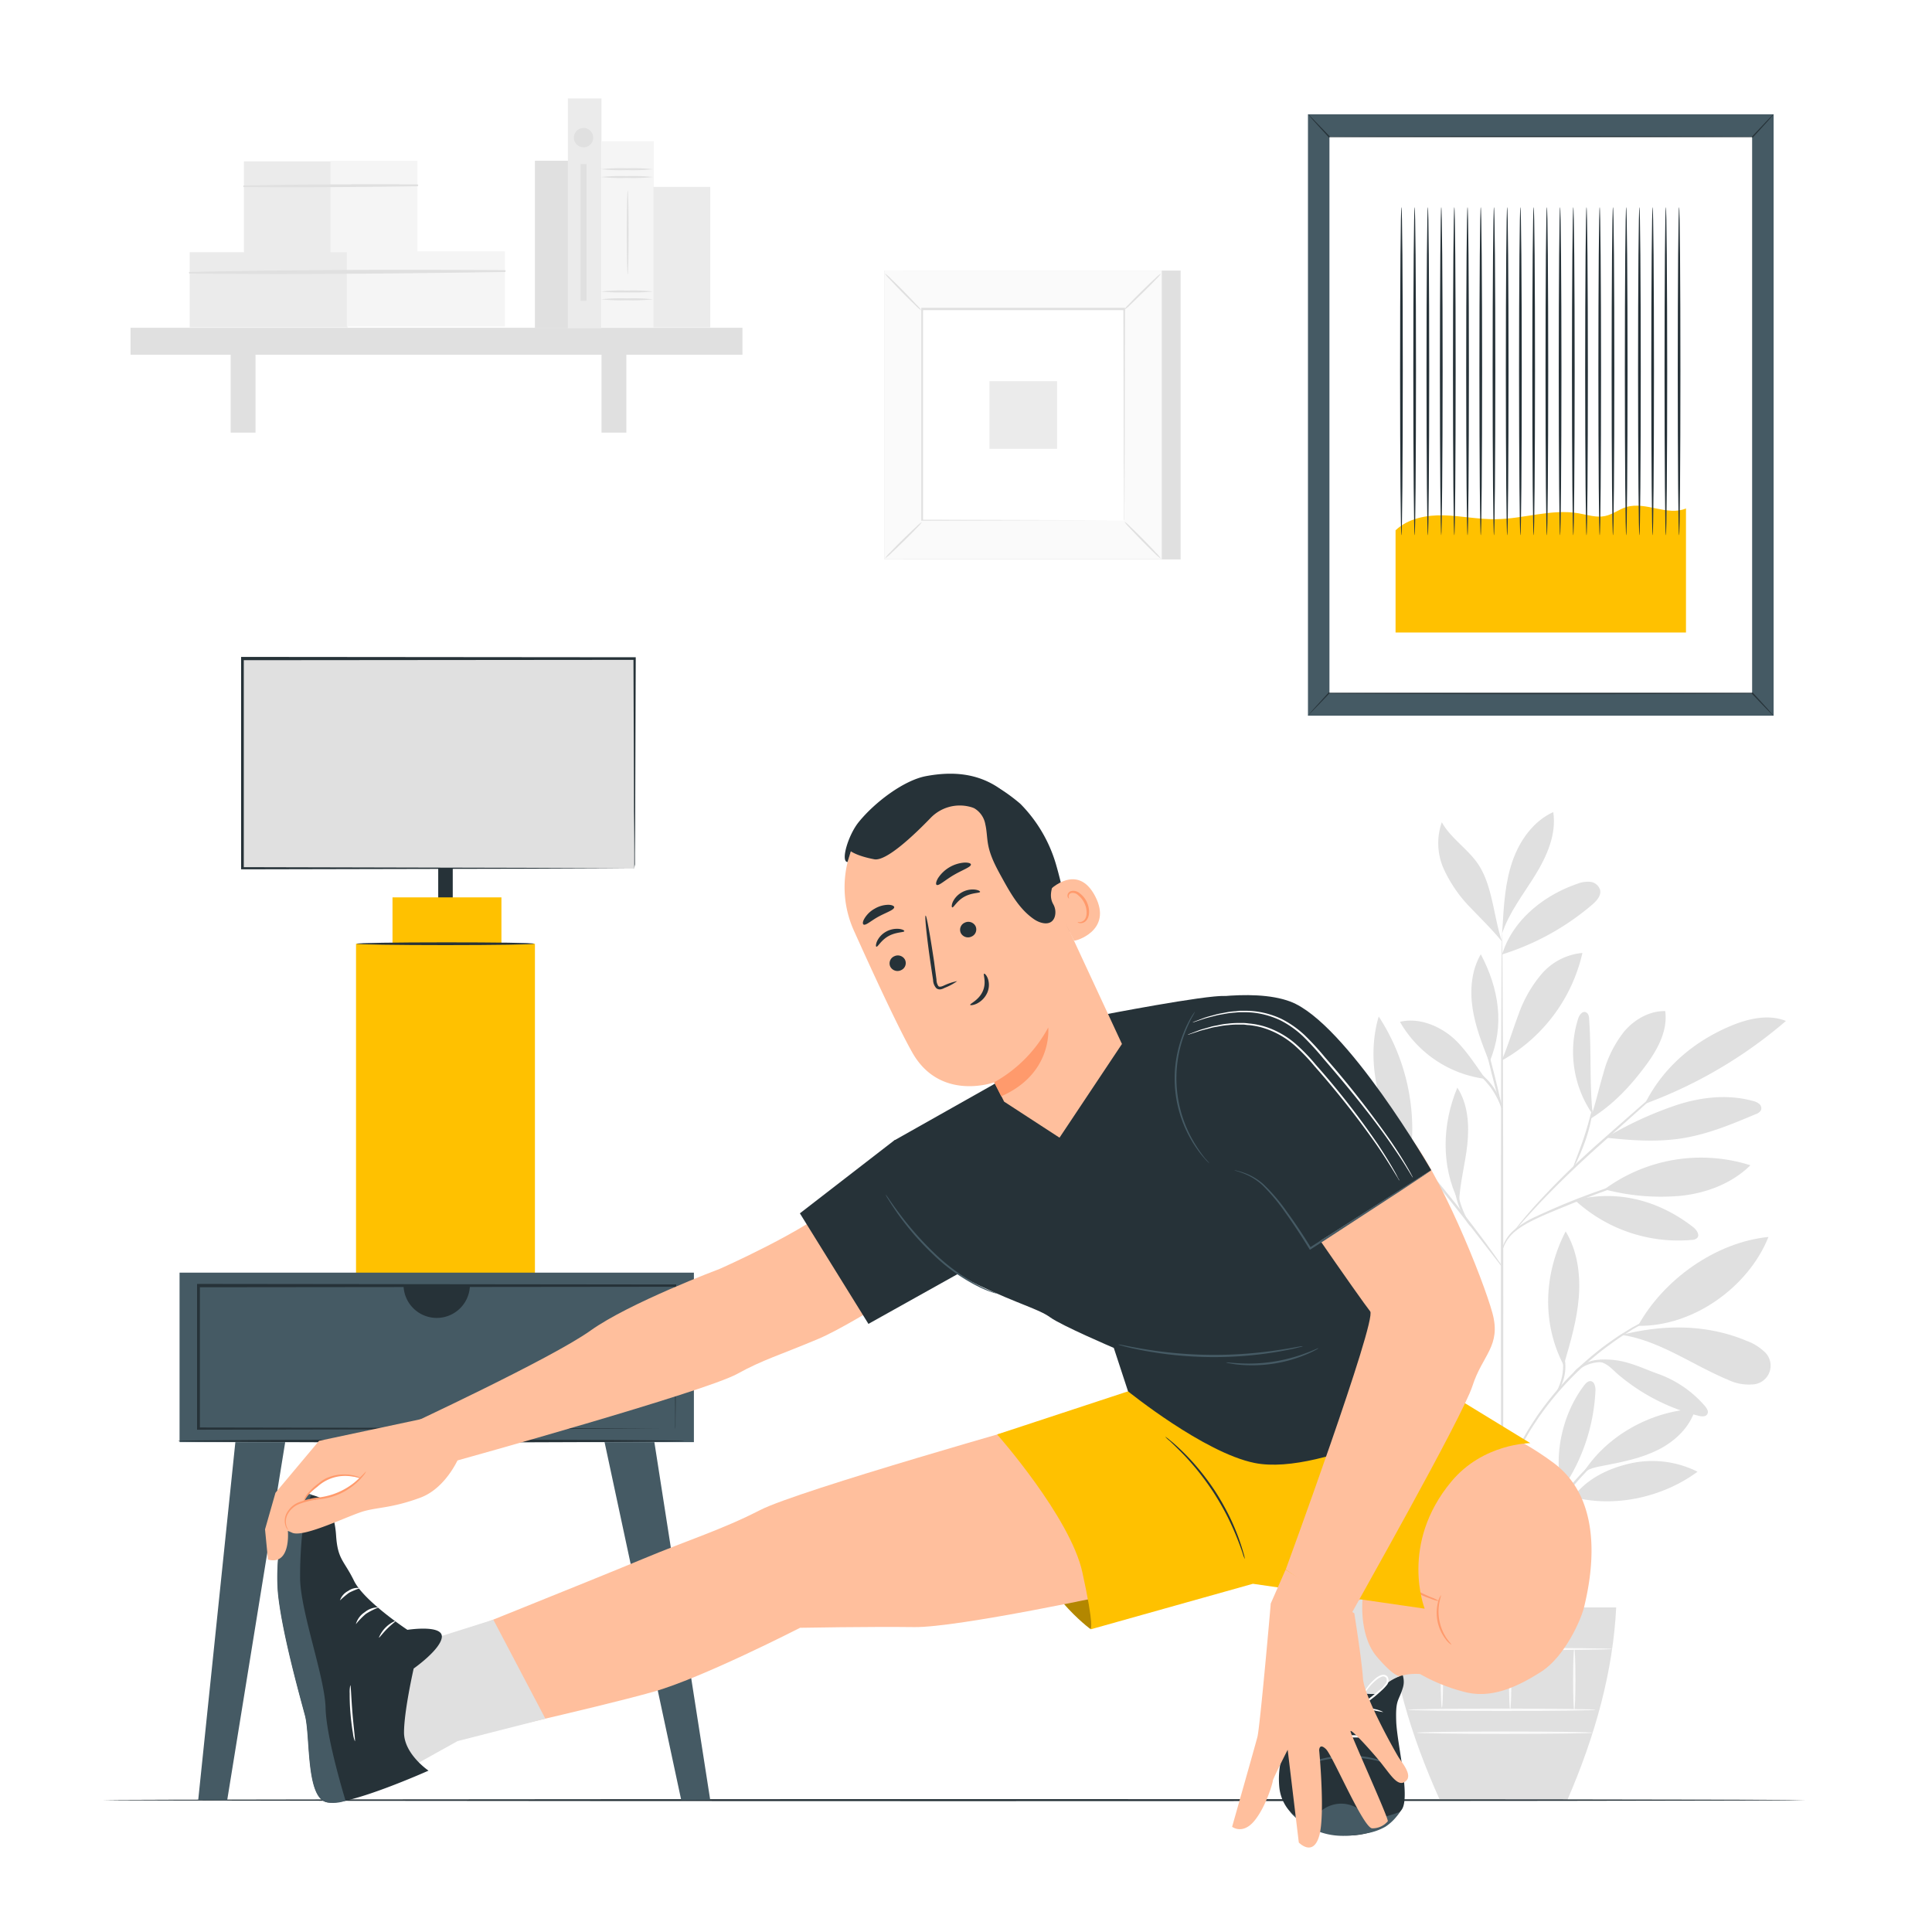 <svg class="animated" id="freepik_stories-stretch" xmlns="http://www.w3.org/2000/svg" viewBox="0 0 500 500" version="1.1" xmlns:xlink="http://www.w3.org/1999/xlink" xmlns:svgjs="http://svgjs.com/svgjs"><style>svg#freepik_stories-stretch:not(.animated) .animable {opacity: 0;}svg#freepik_stories-stretch.animated #freepik--Character--inject-176 {animation: 1s 1 forwards cubic-bezier(.36,-0.01,.5,1.38) slideUp,1.5s Infinite  linear floating;animation-delay: 0s,1s;}            @keyframes slideUp {                0% {                    opacity: 0;                    transform: translateY(30px);                }                100% {                    opacity: 1;                    transform: inherit;                }            }                    @keyframes floating {                0% {                    opacity: 1;                    transform: translateY(0px);                }                50% {                    transform: translateY(-10px);                }                100% {                    opacity: 1;                    transform: translateY(0px);                }            }        </style><g id="freepik--background-complete--inject-176" class="animable" style="transform-origin: 247.99px 245.639px;"><g id="elefturopaku6"><rect x="138.44" y="41.6" width="8.69" height="43.23" style="fill: rgb(224, 224, 224); transform-origin: 142.785px 63.215px; transform: rotate(-0.31deg);" class="animable"></rect></g><g id="elzeefewj3us"><rect x="63.13" y="41.75" width="22.5" height="23.87" style="fill: rgb(235, 235, 235); transform-origin: 74.38px 53.685px; transform: rotate(-0.31deg);" class="animable"></rect></g><g id="elpwov63pwnd"><rect x="85.52" y="41.63" width="22.5" height="23.87" style="fill: rgb(245, 245, 245); transform-origin: 96.77px 53.565px; transform: rotate(-0.31deg);" class="animable"></rect></g><path d="M63.1,48.41c14.95.12,29.94,0,44.89-.21a.24.24,0,0,0,0-.48c-15-.08-29.94,0-44.89.28a.21.21,0,0,0,0,.41Z" style="fill: rgb(224, 224, 224); transform-origin: 85.583px 48.074px;" id="el5yqq6ehp23" class="animable"></path><g id="el657sax5993r"><rect x="49.09" y="65.27" width="40.88" height="19.45" style="fill: rgb(235, 235, 235); transform-origin: 69.53px 74.995px; transform: rotate(-0.31deg);" class="animable"></rect></g><g id="elay6o91qytgi"><rect x="89.77" y="65.05" width="40.88" height="19.45" style="fill: rgb(245, 245, 245); transform-origin: 110.21px 74.775px; transform: rotate(-0.31deg);" class="animable"></rect></g><path d="M49.06,70.79c27.16.31,54.41,0,81.56-.4a.24.24,0,0,0,0-.48c-27.16-.14-54.41-.13-81.56.47a.21.21,0,0,0,0,.41Z" style="fill: rgb(224, 224, 224); transform-origin: 89.878px 70.376px;" id="eldu89a1t7h2a" class="animable"></path><rect x="33.78" y="84.83" width="158.37" height="6.97" style="fill: rgb(224, 224, 224); transform-origin: 112.965px 88.315px;" id="elst3ucghgzs" class="animable"></rect><rect x="59.7" y="88.18" width="6.43" height="23.78" style="fill: rgb(224, 224, 224); transform-origin: 62.915px 100.07px;" id="ely3vu3soua7n" class="animable"></rect><rect x="155.67" y="88.18" width="6.43" height="23.78" style="fill: rgb(224, 224, 224); transform-origin: 158.885px 100.07px;" id="elz01glbnlup" class="animable"></rect><g id="elttqhvtyolp"><rect x="146.97" y="25.48" width="8.69" height="59.46" style="fill: rgb(235, 235, 235); transform-origin: 151.315px 55.21px; transform: rotate(-0.573deg);" class="animable"></rect></g><g id="elcdk0kmxzig6"><rect x="155.7" y="36.56" width="13.5" height="48.18" style="fill: rgb(245, 245, 245); transform-origin: 162.45px 60.65px; transform: rotate(-0.31deg);" class="animable"></rect></g><path d="M169,45.81a48.11,48.11,0,0,1-6.75.24,48.11,48.11,0,0,1-6.75-.24,49.13,49.13,0,0,1,6.75-.23A49.13,49.13,0,0,1,169,45.81Z" style="fill: rgb(224, 224, 224); transform-origin: 162.25px 45.815px;" id="el6i6v1sp0pvq" class="animable"></path><path d="M169,43.79a49.13,49.13,0,0,1-6.75.23,49.13,49.13,0,0,1-6.75-.23,48.11,48.11,0,0,1,6.75-.24A48.11,48.11,0,0,1,169,43.79Z" style="fill: rgb(224, 224, 224); transform-origin: 162.25px 43.785px;" id="eltc5fjas12an" class="animable"></path><path d="M169,77.46a48.11,48.11,0,0,1-6.75.24,48.11,48.11,0,0,1-6.75-.24,49.13,49.13,0,0,1,6.75-.23A49.13,49.13,0,0,1,169,77.46Z" style="fill: rgb(224, 224, 224); transform-origin: 162.25px 77.465px;" id="elm1mgxtsm1uk" class="animable"></path><path d="M169,75.44a49.13,49.13,0,0,1-6.75.23,49.13,49.13,0,0,1-6.75-.23,48.11,48.11,0,0,1,6.75-.24A48.11,48.11,0,0,1,169,75.44Z" style="fill: rgb(224, 224, 224); transform-origin: 162.25px 75.435px;" id="el708a6u73vuw" class="animable"></path><path d="M162.45,71c-.13,0-.24-4.86-.24-10.85s.11-10.86.24-10.86.23,4.86.23,10.86S162.57,71,162.45,71Z" style="fill: rgb(224, 224, 224); transform-origin: 162.445px 60.145px;" id="el2sjfwt2e3kf" class="animable"></path><rect x="169.12" y="48.36" width="14.69" height="36.37" style="fill: rgb(235, 235, 235); transform-origin: 176.465px 66.545px;" id="el1sxi5bb9b1n" class="animable"></rect><path d="M153.52,35.61a2.5,2.5,0,1,1-2.5-2.49A2.5,2.5,0,0,1,153.52,35.61Z" style="fill: rgb(224, 224, 224); transform-origin: 151.02px 35.62px;" id="eltml2thdzjfs" class="animable"></path><rect x="150.25" y="42.48" width="1.54" height="35.37" style="fill: rgb(224, 224, 224); transform-origin: 151.02px 60.165px;" id="el145r2m6fjkz" class="animable"></rect><rect x="233.82" y="70.02" width="71.72" height="74.76" style="fill: rgb(224, 224, 224); transform-origin: 269.68px 107.4px;" id="el8ig8j3xjr9j" class="animable"></rect><rect x="228.96" y="70.02" width="71.72" height="74.76" style="fill: rgb(250, 250, 250); transform-origin: 264.82px 107.4px;" id="el1qgny38nd96" class="animable"></rect><path d="M300.7,144.8H228.94V70H300.7ZM229,144.75h71.67V70H229Z" style="fill: rgb(224, 224, 224); transform-origin: 264.82px 107.4px;" id="elgrk2ajsnvo" class="animable"></path><rect x="238.6" y="80.07" width="52.44" height="54.66" style="fill: rgb(255, 255, 255); transform-origin: 264.82px 107.4px;" id="elsprff7edg7d" class="animable"></rect><path d="M238.6,135.09a8.78,8.78,0,0,1-1.29,1.5c-.84.89-2,2.08-3.34,3.38s-2.53,2.46-3.42,3.28a9,9,0,0,1-1.52,1.27,8.24,8.24,0,0,1,1.29-1.5c.84-.89,2-2.09,3.34-3.39s2.54-2.46,3.43-3.28A8.12,8.12,0,0,1,238.6,135.09Z" style="fill: rgb(224, 224, 224); transform-origin: 233.815px 139.805px;" id="elevnly4lixo" class="animable"></path><path d="M291,135a7.75,7.75,0,0,1,1.5,1.29c.88.84,2.08,2,3.38,3.33s2.46,2.53,3.28,3.43a8.26,8.26,0,0,1,1.26,1.51,8.69,8.69,0,0,1-1.5-1.28c-.88-.84-2.08-2-3.38-3.34s-2.47-2.54-3.29-3.44A8.06,8.06,0,0,1,291,135Z" style="fill: rgb(224, 224, 224); transform-origin: 295.71px 139.78px;" id="elg9pcia0jy8o" class="animable"></path><path d="M290.89,80.21a8.61,8.61,0,0,1,1.3-1.5c.83-.89,2-2.08,3.33-3.38s2.53-2.46,3.43-3.28a8.26,8.26,0,0,1,1.51-1.26,8.52,8.52,0,0,1-1.29,1.5c-.83.88-2,2.08-3.34,3.38S293.3,78.13,292.4,79A7.89,7.89,0,0,1,290.89,80.21Z" style="fill: rgb(224, 224, 224); transform-origin: 295.675px 75.5px;" id="elr4i9rcesnrb" class="animable"></path><path d="M238.46,80.35a8.86,8.86,0,0,1-1.51-1.3c-.88-.83-2.08-2-3.38-3.33s-2.45-2.53-3.28-3.43A8.83,8.83,0,0,1,229,70.78a7.88,7.88,0,0,1,1.5,1.28c.88.84,2.08,2,3.39,3.35s2.46,2.53,3.28,3.43A7.88,7.88,0,0,1,238.46,80.35Z" style="fill: rgb(224, 224, 224); transform-origin: 233.73px 75.565px;" id="el2ojnukxrjeb" class="animable"></path><path d="M290.89,134.73s0-.1,0-.27,0-.44,0-.76c0-.69,0-1.67,0-2.95,0-2.59,0-6.36-.06-11.14,0-9.58-.06-23.21-.1-39.54l.2.2-52.28,0h0l.23-.23c0,20.06,0,38.83,0,54.66l-.2-.2,37.86.1,10.64.05,2.81,0,.73,0H290l-2.78,0-10.59,0-38,.11h-.2v-.2c0-15.83,0-34.6,0-54.66v-.24h.24l52.28,0h.21v.21c-.05,16.38-.08,30.06-.11,39.67,0,4.76,0,8.51-.05,11.09,0,1.26,0,2.24,0,2.91,0,.32,0,.56,0,.74A.93.93,0,0,1,290.89,134.73Z" style="fill: rgb(224, 224, 224); transform-origin: 264.795px 107.21px;" id="elh2ul9yemw3t" class="animable"></path><rect x="256.07" y="98.65" width="17.5" height="17.5" style="fill: rgb(235, 235, 235); transform-origin: 264.82px 107.4px;" id="elap108ia8mae" class="animable"></rect><path d="M350.22,348.65a41.74,41.74,0,0,0-17.89-6.16c-2.93-.3-6.12-.22-8.47,1.55a1.75,1.75,0,0,0-.87,1.55,1.87,1.87,0,0,0,.83,1.06c7.28,5.55,18.29,6.25,26.4,2" style="fill: rgb(224, 224, 224); transform-origin: 336.605px 346.875px;" id="eld3a727uud8" class="animable"></path><path d="M349.76,348.14A87.39,87.39,0,0,1,338.2,338a29.14,29.14,0,0,1-7.24-13.4c-.31-1.53-.41-3.27.57-4.48,9.21,7.19,16.45,16.5,18.23,28.05" style="fill: rgb(224, 224, 224); transform-origin: 340.252px 334.145px;" id="elwhzjgzpzvog" class="animable"></path><path d="M350.12,348.58a41.85,41.85,0,0,1,.22-15.18c1.16-4.95,3.85-9.69,8.08-12.52,1.59,3.72.91,8-.21,11.9a57.78,57.78,0,0,1-8,16.87" style="fill: rgb(224, 224, 224); transform-origin: 354.445px 335.265px;" id="el10c8gsxtvowa" class="animable"></path><path d="M359.16,364.76c-5.49.67-10.26,3.56-14.35,7.26a27.08,27.08,0,0,0-8.21,14.09c5.37-.33,9.94-4.12,13.25-8.37s5.6-8.92,9.23-12.9" style="fill: rgb(224, 224, 224); transform-origin: 347.88px 375.435px;" id="elb5kcx03xuef" class="animable"></path><path d="M361.12,367.35a35.39,35.39,0,0,1,4.08-33.48c3.13,11.11,2,23.66-4.08,33.48" style="fill: rgb(224, 224, 224); transform-origin: 362.774px 350.61px;" id="eljrfl9xgrdu" class="animable"></path><path d="M373.05,381.56a25.59,25.59,0,0,0-24.47,14.08c-.3.61-.57,1.38-.17,1.92A1.84,1.84,0,0,0,350,398c4.82-.31,9.09-3.21,12.62-6.52s6.6-7.12,10.5-10" style="fill: rgb(224, 224, 224); transform-origin: 360.664px 389.757px;" id="elrz6k8bbj7is" class="animable"></path><path d="M372.67,380.78a45.47,45.47,0,0,1-.45-25.46c.89-3.27,2.4-6.72,5.43-8.26a1.08,1.08,0,0,1,.83-.15,1.1,1.1,0,0,1,.53.61,15.46,15.46,0,0,1,1.28,7.31,45.24,45.24,0,0,1-1.15,7.39c-.95,4.52-1.46,9.38-3.94,13.27a27.43,27.43,0,0,0-1.58,2.92c-.46,1-.47,1.34-.9,2.13" style="fill: rgb(224, 224, 224); transform-origin: 375.473px 363.832px;" id="elsuue7p6qezq" class="animable"></path><path d="M404.26,385.49c-2.34-8.9.14-19.69,5.75-27,.41-.54,1-1.12,1.64-1.05,1,.09,1.3,1.47,1.25,2.51a48.84,48.84,0,0,1-8.64,25.53" style="fill: rgb(224, 224, 224); transform-origin: 408.144px 371.462px;" id="elhbhqv5smsed" class="animable"></path><path d="M407.11,387.44c10.81,2.81,23.22.07,32.21-6.56a26.1,26.1,0,0,0-17.44-2.14c-5.82,1.34-11.15,3.95-14.77,8.7" style="fill: rgb(224, 224, 224); transform-origin: 423.215px 383.32px;" id="el914gfnqadc8" class="animable"></path><path d="M409.51,381.51c6.05-9.88,17.67-16.32,29.24-16.91-1.34,4.71-5.2,8.37-9.57,10.58s-9.23,3.17-14,4.1c-1.87.36-4.43.76-5.64,2.23" style="fill: rgb(224, 224, 224); transform-origin: 424.13px 373.055px;" id="eleo4a8c53wqh" class="animable"></path><path d="M404.86,352.75c1.64-5.62,3.29-11.29,3.74-17.13s-.38-11.93-3.41-16.94c-5.66,10.95-6.23,23.75-.5,34.65" style="fill: rgb(224, 224, 224); transform-origin: 404.687px 336.005px;" id="elewxxikttxyo" class="animable"></path><path d="M423.91,343.12c6.61-12,20.11-21.63,33.77-23-5.27,13.12-19.64,23.26-33.77,23" style="fill: rgb(224, 224, 224); transform-origin: 440.795px 331.622px;" id="eljr8zyr6cq8a" class="animable"></path><path d="M419.75,345.48c9.86,1.5,18.27,7.8,27.49,11.62a12.27,12.27,0,0,0,6.22,1.19,4.86,4.86,0,0,0,3-8.61A13.3,13.3,0,0,0,452,347c-10-4.19-20.82-4.29-31.4-1.75" style="fill: rgb(224, 224, 224); transform-origin: 438.99px 350.937px;" id="elfukdqaupm6v" class="animable"></path><path d="M414,352.4c2.23.64,3,1.79,4.76,3.3a51.42,51.42,0,0,0,20.85,10.71c.8.2,1.84.28,2.24-.44s-.09-1.39-.54-2a28.74,28.74,0,0,0-12.59-8.55c-4.81-1.79-9-4-14.72-3.49" style="fill: rgb(224, 224, 224); transform-origin: 427.999px 359.202px;" id="el909vqycifxf" class="animable"></path><path d="M407.59,310.6a39.48,39.48,0,0,0,30.25,10.29,2.13,2.13,0,0,0,1.38-.49c.76-.83-.15-2.11-1-2.8-8.89-6.94-19.67-9.81-30.59-7" style="fill: rgb(224, 224, 224); transform-origin: 423.547px 315.288px;" id="elhtejmat7es" class="animable"></path><path d="M415.23,307.8A42.18,42.18,0,0,1,453,301.57c-4.75,4.69-11.35,7.21-18,7.9a56.81,56.81,0,0,1-19.76-1.67" style="fill: rgb(224, 224, 224); transform-origin: 434.115px 304.648px;" id="el97gt0ijct5" class="animable"></path><path d="M412.19,288.59c-.87-8.87-.3-15.88-.92-24.8,0-.71-.2-1.57-.87-1.83-.93-.36-1.7.78-2,1.73a28.44,28.44,0,0,0,3.78,24.71" style="fill: rgb(224, 224, 224); transform-origin: 409.646px 275.241px;" id="el2ozj7c3jpm8" class="animable"></path><path d="M411.56,289.57c6-3.72,10.53-8.58,14.7-14.29,2.91-4,5.36-8.73,4.7-13.61-4.08-.08-8,2.17-10.61,5.27a29.43,29.43,0,0,0-5.41,10.88c-1.18,3.9-2,7.92-3.38,11.75" style="fill: rgb(224, 224, 224); transform-origin: 421.314px 275.619px;" id="elygzf41ecod" class="animable"></path><path d="M426,285.56a118.6,118.6,0,0,0,36.2-21.34c-4.33-1.74-9.28-.7-13.6,1-9.87,4-17.94,10.71-22.78,20.19" style="fill: rgb(224, 224, 224); transform-origin: 444.01px 274.441px;" id="elkoi9cx1lni" class="animable"></path><path d="M415.62,294.43c6.68.73,13.47,1.21,20.09.1s12.68-3.67,18.77-6.23a2.24,2.24,0,0,0,1.27-1,1.47,1.47,0,0,0-.46-1.61,3.81,3.81,0,0,0-1.6-.75c-6.62-1.85-13.76-1-20.27,1.21a94.56,94.56,0,0,0-17.8,8.25" style="fill: rgb(224, 224, 224); transform-origin: 435.724px 289.557px;" id="ellgqpc5d7f8j" class="animable"></path><path d="M377.47,310.9c-4.56-9.2-4.26-19.94-.32-29.42,2.77,4.22,3.11,9.6,2.6,14.63s-2,10.2-2.14,15.25" style="fill: rgb(224, 224, 224); transform-origin: 377.036px 296.42px;" id="elf42wrv5ih0o" class="animable"></path><path d="M359.26,301.72a41,41,0,0,0-30.49,13c5.68.89,11.53-.58,16.7-3.1s9.75-6.06,14.3-9.58" style="fill: rgb(224, 224, 224); transform-origin: 344.27px 308.349px;" id="el7zcarv91hof" class="animable"></path><path d="M347,297.62c-5.57-.45-10.93-1.14-16.28.5s-10.22,5.37-12.41,10.52a29.4,29.4,0,0,0,15.26-2.88A87.18,87.18,0,0,0,347,297.62" style="fill: rgb(224, 224, 224); transform-origin: 332.655px 302.91px;" id="el370ps55sy1u" class="animable"></path><path d="M365.14,297.81c-5-3.28-10.15-6.62-16-8s-12.59-.36-16.65,4c4.72,2.77,10.44,3.1,15.92,3.09s12.18-.07,17.34,1.76" style="fill: rgb(224, 224, 224); transform-origin: 349.12px 293.948px;" id="el217g17gdz98" class="animable"></path><path d="M365.17,298.07c-8.56-8.4-11.8-23.51-8.36-35a53.27,53.27,0,0,1,8.36,35" style="fill: rgb(224, 224, 224); transform-origin: 360.475px 280.57px;" id="el7k619qevh4s" class="animable"></path><path d="M388.72,274.25c1.61-3.75,2.75-7.69,4.2-11.51a33.23,33.23,0,0,1,6-10.62,15.84,15.84,0,0,1,10.61-5.5,42.73,42.73,0,0,1-20.58,27.69" style="fill: rgb(224, 224, 224); transform-origin: 399.125px 260.465px;" id="el6ljimzw0ybt" class="animable"></path><path d="M384.46,279.22c-2.67-3.68-5.76-8.68-9.39-11.42s-8.34-4.41-12.76-3.35a29.77,29.77,0,0,0,22.15,14.77" style="fill: rgb(224, 224, 224); transform-origin: 373.385px 271.674px;" id="elsmtyk5gr2fr" class="animable"></path><path d="M385.31,274.56c-1.75-4.45-3.52-8.95-4.22-13.68s-.28-9.78,2.14-13.91c4.7,8.88,6.21,18.42,2.32,27.69" style="fill: rgb(224, 224, 224); transform-origin: 384.277px 260.815px;" id="elzdlioetxhsr" class="animable"></path><path d="M388.76,247c2.66-8.81,10.73-15.29,19.44-18.27a7.25,7.25,0,0,1,3.4-.51,3,3,0,0,1,2.51,2.1c.32,1.49-.92,2.84-2.08,3.83A66.13,66.13,0,0,1,388.76,247" style="fill: rgb(224, 224, 224); transform-origin: 401.461px 237.595px;" id="elg2uvdu4o03h" class="animable"></path><path d="M388.86,239.77c.34-5.68.69-11.44,2.54-16.82s5.4-10.43,10.58-12.79c.88,5.74-1.65,11.44-4.7,16.38s-6.73,9.59-8.56,15.1" style="fill: rgb(224, 224, 224); transform-origin: 395.439px 225.9px;" id="elmhszbyqt0hm" class="animable"></path><path d="M388.72,243.68c-2.2-6.42-2.43-14.58-6.27-20.17-2.69-3.91-7-6.57-9.31-10.71a16.32,16.32,0,0,0,.54,12.16,35.32,35.32,0,0,0,7.11,10.18c2.85,3,5.28,5.32,7.93,8.54" style="fill: rgb(224, 224, 224); transform-origin: 380.469px 228.24px;" id="eluxt1pzmandc" class="animable"></path><path d="M388.76,432.71c-.17,0-.32-42.82-.33-95.63s.12-95.64.29-95.64.32,42.81.33,95.64S388.93,432.71,388.76,432.71Z" style="fill: rgb(224, 224, 224); transform-origin: 388.74px 337.075px;" id="elw98ec5swtwi" class="animable"></path><path d="M426.18,304.44a9.52,9.52,0,0,1-1.61.6l-4.43,1.5c-3.74,1.27-8.87,3.11-14.44,5.4S395,316.22,392,318.79a10,10,0,0,0-2.74,3.64c-.43,1-.5,1.62-.56,1.61a1.12,1.12,0,0,1,0-.45,6.92,6.92,0,0,1,.31-1.25,9.72,9.72,0,0,1,2.68-3.88,24.21,24.21,0,0,1,5.94-3.68c2.37-1.11,5-2.27,7.8-3.42,5.59-2.29,10.76-4.07,14.54-5.24,1.88-.59,3.42-1,4.49-1.31A9,9,0,0,1,426.18,304.44Z" style="fill: rgb(224, 224, 224); transform-origin: 407.429px 314.24px;" id="elczbekhs403r" class="animable"></path><path d="M438.45,274.31a3.24,3.24,0,0,1-.45.48l-1.38,1.29-5.13,4.66L414.42,296c-6.67,5.93-12.42,11.6-16.42,15.86-2,2.14-3.57,3.9-4.64,5.13l-1.24,1.42a2.69,2.69,0,0,1-.47.47,3.26,3.26,0,0,1,.37-.55c.26-.34.64-.86,1.15-1.49,1-1.28,2.55-3.1,4.51-5.27a216.31,216.31,0,0,1,16.33-16c6.68-5.91,12.77-11.23,17.19-15.06l5.26-4.52,1.45-1.2A2.9,2.9,0,0,1,438.45,274.31Z" style="fill: rgb(224, 224, 224); transform-origin: 415.05px 296.595px;" id="elooxsek9f9i" class="animable"></path><path d="M407.22,302c-.17-.08,1.22-3.29,2.61-7.36s2.06-7.5,2.24-7.47-.24,3.55-1.65,7.67a49.42,49.42,0,0,1-2.08,5.14A7.65,7.65,0,0,1,407.22,302Z" style="fill: rgb(224, 224, 224); transform-origin: 409.658px 294.585px;" id="elgaptx6qis1n" class="animable"></path><path d="M388.8,327.9a8.93,8.93,0,0,1-1-1.2l-2.63-3.37c-2.21-2.86-5.26-6.8-8.69-11.12s-6.57-8.18-8.85-11l-2.69-3.33a7.66,7.66,0,0,1-.93-1.27,6.94,6.94,0,0,1,1.11,1.11c.69.75,1.66,1.84,2.84,3.21,2.37,2.73,5.58,6.56,9,10.88s6.43,8.31,8.55,11.24c1.06,1.46,1.91,2.65,2.48,3.49A7,7,0,0,1,388.8,327.9Z" style="fill: rgb(224, 224, 224); transform-origin: 376.405px 312.255px;" id="elyylyz3zn80h" class="animable"></path><path d="M380.6,317.36c-.1.11-2.29-2.49-3.44-6.43a18.4,18.4,0,0,1-.78-6.49l.27,0c-.12.5-.21.76-.26.75s-.05-.28,0-.79l.27,0a29.8,29.8,0,0,0,1.1,6.31C378.86,314.57,380.76,317.26,380.6,317.36Z" style="fill: rgb(224, 224, 224); transform-origin: 378.479px 310.882px;" id="elo472oxiokvm" class="animable"></path><path d="M370,304a10.92,10.92,0,0,0-2.4-1.4,16.14,16.14,0,0,0-6.66-.53,41.16,41.16,0,0,0-6.71,1.09,19.33,19.33,0,0,1-2.76.66,9.69,9.69,0,0,1,2.64-1.08,30.33,30.33,0,0,1,6.78-1.28,14.54,14.54,0,0,1,6.88.74A4.15,4.15,0,0,1,370,304Z" style="fill: rgb(224, 224, 224); transform-origin: 360.735px 302.666px;" id="el0btgjejwgf7v" class="animable"></path><path d="M367.49,300.81c0,.09-1.39-.56-3.67-1.34a38.38,38.38,0,0,0-9.18-1.89,37.91,37.91,0,0,0-9.35.48c-2.37.42-3.81.87-3.84.76a3.66,3.66,0,0,1,1-.41,22,22,0,0,1,2.77-.78A32.58,32.58,0,0,1,364,299.06a23.74,23.74,0,0,1,2.62,1.19A3.25,3.25,0,0,1,367.49,300.81Z" style="fill: rgb(224, 224, 224); transform-origin: 354.47px 298.841px;" id="elo1cqpr4pk1i" class="animable"></path><path d="M388.72,287.15c-.17.05-1.37-4.13-2.68-9.31s-2.25-9.43-2.08-9.47,1.36,4.13,2.68,9.32S388.88,287.11,388.72,287.15Z" style="fill: rgb(224, 224, 224); transform-origin: 386.339px 277.76px;" id="el13wovdszxkqi" class="animable"></path><path d="M388.89,287.15c-.18.06-1-2.72-3-5.57a24.7,24.7,0,0,0-4.38-4.52,4.09,4.09,0,0,1,1.69.87,13.77,13.77,0,0,1,3.19,3.29C388.52,284.19,389,287.14,388.89,287.15Z" style="fill: rgb(224, 224, 224); transform-origin: 385.207px 282.105px;" id="elekfiqfg9f49" class="animable"></path><path d="M388.76,409.88c-.06,0-.19-1-.67-2.85a41,41,0,0,0-2.86-7.41c-3-6.05-8.35-13.71-15.19-21.39-3.39-3.87-6.67-7.53-9.47-11a79.1,79.1,0,0,1-6.77-9.77,47.21,47.21,0,0,1-3.42-7.25c-.31-.89-.54-1.59-.67-2.07a3.6,3.6,0,0,1-.17-.74s.36,1,1.07,2.73a52.38,52.38,0,0,0,3.57,7.11,81.77,81.77,0,0,0,6.84,9.63c2.8,3.46,6.09,7.09,9.49,11,6.86,7.7,12.23,15.46,15.11,21.61a36.81,36.81,0,0,1,2.7,7.54,21.3,21.3,0,0,1,.38,2.15A3.63,3.63,0,0,1,388.76,409.88Z" style="fill: rgb(224, 224, 224); transform-origin: 369.15px 378.64px;" id="elym1ri3fzhsg" class="animable"></path><path d="M422.58,371.69a17.23,17.23,0,0,1-1.78,1,38.41,38.41,0,0,0-4.59,3,51.5,51.5,0,0,0-6,5.51c-2.12,2.23-4.3,4.83-6.53,7.62-4.45,5.59-8.62,10.53-11.11,14.48-1.27,2-2.19,3.61-2.79,4.76a14.19,14.19,0,0,1-1,1.79,1.7,1.7,0,0,1,.17-.5c.13-.32.31-.8.59-1.39a45.39,45.39,0,0,1,2.64-4.9c2.42-4,6.55-9,11-14.63,2.23-2.79,4.44-5.39,6.6-7.63a48.62,48.62,0,0,1,6.18-5.46,32.6,32.6,0,0,1,4.75-2.9c.59-.3,1.07-.48,1.38-.61A1.7,1.7,0,0,1,422.58,371.69Z" style="fill: rgb(224, 224, 224); transform-origin: 405.68px 390.77px;" id="elz6i5rpdkwt" class="animable"></path><path d="M423.24,384.08a26.49,26.49,0,0,1-3.75.54,49.06,49.06,0,0,0-8.88,1.75,27,27,0,0,0-8,4.17c-1.83,1.42-2.69,2.59-2.78,2.53s.15-.35.56-.87a14,14,0,0,1,1.95-2,24,24,0,0,1,8-4.43,39.54,39.54,0,0,1,9-1.59A20.74,20.74,0,0,1,423.24,384.08Z" style="fill: rgb(224, 224, 224); transform-origin: 411.526px 388.552px;" id="eliejmkm80ljs" class="animable"></path><path d="M401,391.7c-.19-.11,1.5-2.69,2.81-6.15s1.51-6.57,1.73-6.54a5.86,5.86,0,0,1-.06,2,21.77,21.77,0,0,1-1.09,4.74,23.53,23.53,0,0,1-2.17,4.34C401.51,391.14,401,391.75,401,391.7Z" style="fill: rgb(224, 224, 224); transform-origin: 403.292px 385.356px;" id="elp6psj64fswb" class="animable"></path><path d="M433.53,338.42a3.12,3.12,0,0,1-.6.32l-1.76.8c-.77.33-1.71.75-2.76,1.31s-2.3,1.11-3.58,1.88l-2.05,1.16c-.71.41-1.41.89-2.15,1.36-1.51.91-3,2-4.63,3.19a79.28,79.28,0,0,0-17.82,18.43c-1.09,1.65-2.16,3.2-3,4.74-.45.76-.9,1.47-1.29,2.2l-1.09,2.08c-.73,1.31-1.25,2.56-1.76,3.64s-.9,2-1.21,2.8-.54,1.32-.74,1.79a2.58,2.58,0,0,1-.29.61,2.6,2.6,0,0,1,.18-.65q.24-.72.63-1.83a28.81,28.81,0,0,1,1.12-2.86c.48-1.09,1-2.37,1.68-3.7l1.06-2.11c.38-.73.83-1.46,1.26-2.23.85-1.56,1.92-3.13,3-4.8a84,84,0,0,1,8.19-10.05,83.11,83.11,0,0,1,9.76-8.52c1.63-1.15,3.16-2.26,4.69-3.17.76-.46,1.47-.93,2.19-1.33l2.08-1.14c1.3-.75,2.56-1.29,3.64-1.8s2-.92,2.81-1.22l1.81-.69A2.63,2.63,0,0,1,433.53,338.42Z" style="fill: rgb(224, 224, 224); transform-origin: 411.165px 361.575px;" id="el0ir1g56tlic5" class="animable"></path><path d="M406.77,356.35a4.26,4.26,0,0,1,1.47-2.19,9.23,9.23,0,0,1,5.93-2.27,16.06,16.06,0,0,1,6.23,1.22,8.78,8.78,0,0,1,2.36,1.14,14.09,14.09,0,0,1-2.5-.73,18.6,18.6,0,0,0-6.07-1,9.65,9.65,0,0,0-5.67,2A16.74,16.74,0,0,0,406.77,356.35Z" style="fill: rgb(224, 224, 224); transform-origin: 414.765px 354.12px;" id="elmjn57qc59r" class="animable"></path><path d="M402.77,360.48c-.17-.09,1.33-2.31,1.68-5.48s-.57-5.66-.38-5.72a3.67,3.67,0,0,1,.7,1.6,11.41,11.41,0,0,1-1,8.21A3.82,3.82,0,0,1,402.77,360.48Z" style="fill: rgb(224, 224, 224); transform-origin: 403.94px 354.88px;" id="el60sglglu9gt" class="animable"></path><path d="M359.19,416c.92,16.37,5.85,33,13.44,49.84h33c7.23-16.66,11.82-33.28,12.64-49.84Z" style="fill: rgb(224, 224, 224); transform-origin: 388.73px 440.92px;" id="elcf7pgxgnwsv" class="animable"></path><path d="M412.9,442.49c0,.18-10.86.31-24.25.31s-24.25-.13-24.25-.31,10.85-.31,24.25-.31S412.9,442.32,412.9,442.49Z" style="fill: rgb(250, 250, 250); transform-origin: 388.65px 442.49px;" id="elj6ihjeutbom" class="animable"></path><path d="M412.17,448.42c0,.17-10.18.31-22.74.31s-22.74-.14-22.74-.31,10.18-.31,22.74-.31S412.17,448.25,412.17,448.42Z" style="fill: rgb(250, 250, 250); transform-origin: 389.43px 448.42px;" id="eldk4kg2xd5zu" class="animable"></path><path d="M373.16,426.76c.17,0,.31,3.4.31,7.6s-.14,7.59-.31,7.59-.31-3.4-.31-7.59S373,426.76,373.16,426.76Z" style="fill: rgb(250, 250, 250); transform-origin: 373.16px 434.355px;" id="elq60kfo7pnwj" class="animable"></path><path d="M390.83,426.76c.17,0,.31,3.52.31,7.87s-.14,7.86-.31,7.86-.31-3.52-.31-7.86S390.66,426.76,390.83,426.76Z" style="fill: rgb(250, 250, 250); transform-origin: 390.83px 434.625px;" id="elsgiqs7ib0a" class="animable"></path><path d="M407.42,426.63c.17,0,.31,3.59.31,8s-.14,8-.31,8-.31-3.59-.31-8S407.25,426.63,407.42,426.63Z" style="fill: rgb(250, 250, 250); transform-origin: 407.42px 434.63px;" id="elj5bulthgcak" class="animable"></path><path d="M417.2,426.76c0,.17-12.73.31-28.44.31s-28.45-.14-28.45-.31,12.73-.31,28.45-.31S417.2,426.59,417.2,426.76Z" style="fill: rgb(250, 250, 250); transform-origin: 388.755px 426.76px;" id="el0bg4zfumwdt" class="animable"></path></g><g id="freepik--Floor--inject-176" class="animable" style="transform-origin: 246.915px 465.87px;"><path d="M26.56,465.87c0-.15,98.66-.26,220.34-.26s220.37.11,220.37.26-98.64.26-220.37.26S26.56,466,26.56,465.87Z" style="fill: rgb(38, 50, 56); transform-origin: 246.915px 465.87px;" id="el5dck5p1gc6j" class="animable"></path></g><g id="freepik--Table--inject-176" class="animable" style="transform-origin: 114.9px 317.94px;"><rect x="113.41" y="198.54" width="3.76" height="36.13" style="fill: rgb(38, 50, 56); transform-origin: 115.29px 216.605px;" id="elllgzefjxsps" class="animable"></rect><rect x="92.14" y="244.24" width="46.3" height="85.75" style="fill: rgb(255, 193, 0); transform-origin: 115.29px 287.115px;" id="elr43rarlcal" class="animable"></rect><rect x="101.58" y="232.24" width="28.19" height="12" style="fill: rgb(255, 193, 0); transform-origin: 115.675px 238.24px;" id="elnsh9q893ek" class="animable"></rect><rect x="62.66" y="170.51" width="101.49" height="54.27" style="fill: rgb(224, 224, 224); transform-origin: 113.405px 197.645px;" id="elxhwjlywq9l" class="animable"></rect><path d="M164.15,224.77s0-.34,0-1,0-1.61,0-2.84c0-2.51,0-6.17-.07-10.86,0-9.39-.08-22.92-.14-39.57l.27.27-101.48.09h0l.36-.36c0,19.16,0,37.52,0,54.26l-.34-.34,72.9.17,21,.09,5.62,0,1.45,0,.51,0a2.23,2.23,0,0,1-.47,0l-1.42,0-5.54.05-20.94.09-73.12.16h-.34v-.34c0-16.74,0-35.1,0-54.26v-.37h.37l101.48.09h.28v.28c-.06,16.72-.11,30.3-.14,39.74,0,4.66-.05,8.3-.07,10.8q0,1.8,0,2.79C164.17,224.47,164.15,224.77,164.15,224.77Z" style="fill: rgb(38, 50, 56); transform-origin: 113.465px 197.495px;" id="eldfw1qgww1b" class="animable"></path><path d="M138.23,244.24c0,.2-10.28.36-22.94.36s-23-.16-23-.36,10.27-.36,23-.36S138.23,244,138.23,244.24Z" style="fill: rgb(38, 50, 56); transform-origin: 115.26px 244.24px;" id="elnazqzue8fv" class="animable"></path><rect x="46.47" y="329.36" width="133.11" height="43.86" style="fill: rgb(69, 90, 100); transform-origin: 113.025px 351.29px;" id="el67omqdmyein" class="animable"></rect><path d="M174.74,369.8s0-.23,0-.65,0-1.08,0-1.89c0-1.68,0-4.13-.05-7.28,0-6.35-.08-15.58-.13-27.2l.23.23-123.42.13h0l.36-.36c0,12.8,0,25.25,0,37l-.35-.35,88.16.16,25.87.1,7,.05,1.81,0,.63,0s-.19,0-.58,0l-1.77,0-6.89,0-25.78.1-88.41.17H51v-.36c0-11.77,0-24.22,0-37v-.37h.37l123.42.14H175v.23c-.05,11.68-.1,21-.13,27.33,0,3.14,0,5.56-.05,7.23,0,.8,0,1.41,0,1.85S174.74,369.8,174.74,369.8Z" style="fill: rgb(38, 50, 56); transform-origin: 113px 351.145px;" id="elxd7sqbmuve" class="animable"></path><polygon points="51.3 465.82 60.91 373.22 73.81 373.22 58.8 465.87 51.3 465.82" style="fill: rgb(69, 90, 100); transform-origin: 62.555px 419.545px;" id="elteoxqsnjqjn" class="animable"></polygon><polygon points="183.8 465.8 169.35 373.22 156.46 373.22 176.3 465.84 183.8 465.8" style="fill: rgb(69, 90, 100); transform-origin: 170.13px 419.53px;" id="elkq0pwqfa2j" class="animable"></polygon><path d="M104.44,332.78a8.59,8.59,0,0,0,17.17,0Z" style="fill: rgb(38, 50, 56); transform-origin: 113.025px 336.928px;" id="elce20u0d5p4d" class="animable"></path><path d="M177.08,372.92c0,.2-29.35.36-65.55.36S46,373.12,46,372.92s29.35-.36,65.56-.36S177.08,372.72,177.08,372.92Z" style="fill: rgb(38, 50, 56); transform-origin: 111.54px 372.92px;" id="elnxrn5a4j2n" class="animable"></path></g><g id="freepik--Picture--inject-176" class="animable" style="transform-origin: 398.755px 107.4px;"><rect x="338.5" y="29.58" width="120.51" height="155.64" style="fill: rgb(69, 90, 100); transform-origin: 398.755px 107.4px;" id="eld3vpwct6x6l" class="animable"></rect><path d="M459,29.58a2.33,2.33,0,0,1-.33.41l-1,1.17-4.07,4.46-.05.05h-.07c-10.48.11-31.06.18-54.69.18s-44.23-.07-54.7-.18H344l-.05-.05-4.07-4.46-1-1.17a2.33,2.33,0,0,1-.33-.41,2.69,2.69,0,0,1,.39.35c.29.28.65.65,1.1,1.11l4.19,4.35-.12,0c10.47-.11,31.06-.18,54.7-.18s44.21.07,54.69.18l-.13,0L457.51,31l1.1-1.11C458.86,29.69,459,29.57,459,29.58Z" style="fill: rgb(38, 50, 56); transform-origin: 398.775px 32.715px;" id="el4xp9x1l73dq" class="animable"></path><path d="M338.5,185.22a2.56,2.56,0,0,1,.33-.42l1-1.17,4.07-4.46.05,0h.08c10.47-.11,31.06-.18,54.69-.18s44.22.07,54.7.18h.07l.05,0,4.07,4.46,1,1.17a2.56,2.56,0,0,1,.33.42s-.15-.11-.4-.36l-1.1-1.11-4.19-4.35.13.06c-10.48.1-31.06.18-54.7.18s-44.22-.08-54.69-.18l.12-.06q-2.69,2.81-4.19,4.35c-.45.46-.81.83-1.1,1.11A2.51,2.51,0,0,1,338.5,185.22Z" style="fill: rgb(38, 50, 56); transform-origin: 398.72px 182.105px;" id="elbbkbl28ngip" class="animable"></path><rect x="344.06" y="35.5" width="109.39" height="143.78" style="fill: rgb(255, 255, 255); transform-origin: 398.755px 107.39px;" id="el3wxo39cpq3t" class="animable"></rect><path d="M361.17,137.24c3.26-3.1,8.06-4,12.55-3.87s8.95,1.07,13.44,1c7.19-.09,14.35-2.75,21.43-1.52,2.26.39,4.56,1.18,6.8.7,2-.42,3.62-1.76,5.55-2.34,5-1.48,10.6,2.42,15.39.38v32.1H361.17Z" style="fill: rgb(255, 193, 0); transform-origin: 398.75px 147.278px;" id="elmipv8flr148" class="animable"></path><path d="M362.69,138.53c-.2,0-.35-19-.35-42.46s.15-42.46.35-42.46.35,19,.35,42.46S362.88,138.53,362.69,138.53Z" style="fill: rgb(38, 50, 56); transform-origin: 362.69px 96.07px;" id="elf0sigcxs7cw" class="animable"></path><path d="M366.11,138.53c-.19,0-.35-19-.35-42.46s.16-42.46.35-42.46.35,19,.35,42.46S366.3,138.53,366.11,138.53Z" style="fill: rgb(38, 50, 56); transform-origin: 366.11px 96.07px;" id="elbiae3jwnyzi" class="animable"></path><path d="M369.53,138.53c-.19,0-.35-19-.35-42.46s.16-42.46.35-42.46.35,19,.35,42.46S369.72,138.53,369.53,138.53Z" style="fill: rgb(38, 50, 56); transform-origin: 369.53px 96.07px;" id="el8ls2f2gc6mu" class="animable"></path><path d="M373,138.53c-.19,0-.35-19-.35-42.46s.16-42.46.35-42.46.35,19,.35,42.46S373.15,138.53,373,138.53Z" style="fill: rgb(38, 50, 56); transform-origin: 373px 96.07px;" id="el4zyc3svigxt" class="animable"></path><path d="M376.38,138.53c-.2,0-.35-19-.35-42.46s.15-42.46.35-42.46.34,19,.34,42.46S376.57,138.53,376.38,138.53Z" style="fill: rgb(38, 50, 56); transform-origin: 376.375px 96.07px;" id="el9spunddvst" class="animable"></path><path d="M379.8,138.53c-.2,0-.35-19-.35-42.46s.15-42.46.35-42.46.35,19,.35,42.46S380,138.53,379.8,138.53Z" style="fill: rgb(38, 50, 56); transform-origin: 379.8px 96.07px;" id="eli7dy6g9h77a" class="animable"></path><path d="M383.22,138.53c-.19,0-.35-19-.35-42.46s.16-42.46.35-42.46.35,19,.35,42.46S383.41,138.53,383.22,138.53Z" style="fill: rgb(38, 50, 56); transform-origin: 383.22px 96.07px;" id="el1zh7n1gkm2d" class="animable"></path><path d="M386.64,138.53c-.19,0-.35-19-.35-42.46s.16-42.46.35-42.46.35,19,.35,42.46S386.83,138.53,386.64,138.53Z" style="fill: rgb(38, 50, 56); transform-origin: 386.64px 96.07px;" id="el1uo9k76rqo6" class="animable"></path><path d="M390.06,138.53c-.19,0-.35-19-.35-42.46s.16-42.46.35-42.46.35,19,.35,42.46S390.26,138.53,390.06,138.53Z" style="fill: rgb(38, 50, 56); transform-origin: 390.06px 96.07px;" id="eln8raud7wfqq" class="animable"></path><path d="M393.48,138.53c-.19,0-.35-19-.35-42.46s.16-42.46.35-42.46.35,19,.35,42.46S393.68,138.53,393.48,138.53Z" style="fill: rgb(38, 50, 56); transform-origin: 393.48px 96.07px;" id="el1hydsm5a6rr" class="animable"></path><path d="M396.91,138.53c-.2,0-.35-19-.35-42.46s.15-42.46.35-42.46.35,19,.35,42.46S397.1,138.53,396.91,138.53Z" style="fill: rgb(38, 50, 56); transform-origin: 396.91px 96.07px;" id="elrp21pk5j3pq" class="animable"></path><path d="M400.33,138.53c-.2,0-.35-19-.35-42.46s.15-42.46.35-42.46.35,19,.35,42.46S400.52,138.53,400.33,138.53Z" style="fill: rgb(38, 50, 56); transform-origin: 400.33px 96.07px;" id="elcf8p29hzqnn" class="animable"></path><path d="M403.75,138.53c-.19,0-.35-19-.35-42.46s.16-42.46.35-42.46.35,19,.35,42.46S403.94,138.53,403.75,138.53Z" style="fill: rgb(38, 50, 56); transform-origin: 403.75px 96.07px;" id="el5lhrvinzmd2" class="animable"></path><path d="M407.17,138.53c-.19,0-.35-19-.35-42.46s.16-42.46.35-42.46.35,19,.35,42.46S407.36,138.53,407.17,138.53Z" style="fill: rgb(38, 50, 56); transform-origin: 407.17px 96.07px;" id="elwcf16k6684" class="animable"></path><path d="M410.59,138.53c-.19,0-.35-19-.35-42.46s.16-42.46.35-42.46.35,19,.35,42.46S410.79,138.53,410.59,138.53Z" style="fill: rgb(38, 50, 56); transform-origin: 410.59px 96.07px;" id="elpbsqw6fs02e" class="animable"></path><path d="M414,138.53c-.19,0-.34-19-.34-42.46s.15-42.46.34-42.46.35,19,.35,42.46S414.21,138.53,414,138.53Z" style="fill: rgb(38, 50, 56); transform-origin: 414.005px 96.07px;" id="elnep6dzkl93" class="animable"></path><path d="M417.44,138.53c-.2,0-.35-19-.35-42.46s.15-42.46.35-42.46.35,19,.35,42.46S417.63,138.53,417.44,138.53Z" style="fill: rgb(38, 50, 56); transform-origin: 417.44px 96.07px;" id="eljsaob3ekri9" class="animable"></path><path d="M420.86,138.53c-.19,0-.35-19-.35-42.46s.16-42.46.35-42.46.35,19,.35,42.46S421.05,138.53,420.86,138.53Z" style="fill: rgb(38, 50, 56); transform-origin: 420.86px 96.07px;" id="el6heye6b8bwj" class="animable"></path><path d="M424.28,138.53c-.19,0-.35-19-.35-42.46s.16-42.46.35-42.46.35,19,.35,42.46S424.47,138.53,424.28,138.53Z" style="fill: rgb(38, 50, 56); transform-origin: 424.28px 96.07px;" id="elzh7e01otplj" class="animable"></path><path d="M427.7,138.53c-.19,0-.35-19-.35-42.46s.16-42.46.35-42.46.35,19,.35,42.46S427.89,138.53,427.7,138.53Z" style="fill: rgb(38, 50, 56); transform-origin: 427.7px 96.07px;" id="eljextxg5exvo" class="animable"></path><path d="M431.12,138.53c-.19,0-.34-19-.34-42.46s.15-42.46.34-42.46.35,19,.35,42.46S431.32,138.53,431.12,138.53Z" style="fill: rgb(38, 50, 56); transform-origin: 431.125px 96.07px;" id="el4ukl8qe22be" class="animable"></path><path d="M434.55,138.53c-.2,0-.35-19-.35-42.46s.15-42.46.35-42.46.34,19,.34,42.46S434.74,138.53,434.55,138.53Z" style="fill: rgb(38, 50, 56); transform-origin: 434.545px 96.07px;" id="elei1h8smyad" class="animable"></path></g><g id="freepik--Character--inject-176" class="animable animator-active" style="transform-origin: 240.237px 339.186px;"><path d="M239.18,298.1s-14.09,5.58-22.33,13-30.56,17.27-30.56,17.27-23.39,8.77-33.49,16-48.37,25-48.37,25l14,8.58s64-17.76,72.38-22.4c6.66-3.68,10.92-4.81,21-9.06s36.65-22,36.65-22l10.9-5.31Z" style="fill: rgb(255, 191, 157); transform-origin: 181.895px 338.025px;" id="elehd4irjhtkk" class="animable"></path><path d="M360.83,430.14s3.35,2.95,2.24,6.61-1.93,2.94-1.73,8.73,3.74,19.64,1.42,22.86c-3.73,5.2-10.27,7.58-17.24,6.39-5-.86-13.74-4.15-14.45-12.38s3.14-11.89,3.65-18.69-1.58-9.82.25-16.22c1.35-4.73,6-8.31,8.33-9.86a2.13,2.13,0,0,1,2.54.13Z" style="fill: rgb(38, 50, 56); transform-origin: 347.264px 446.126px;" id="eljqqmthmkcl" class="animable"></path><path d="M378,367.61s9.92.5,24.08,11,9.19,31.67,7.93,37.12c-.76,3.33-5,13-11.21,16.95s-12.79,6.94-19.59,5.24a46.59,46.59,0,0,1-11.7-4.68c-4.56-.3-8.26,1.15-10.93,4.67l-1.62-.06a11.6,11.6,0,0,1-11.14-12.27l.38-6.34c6.39-6.28,4.24-4.89,14.57-10.76l-7.12-3.79Z" style="fill: rgb(255, 191, 157); transform-origin: 377.842px 403.009px;" id="ell1lvwzr3zj9" class="animable"></path><path d="M352.63,413.81s-1,9.43,3.7,14.95,6,5,6,5a14.11,14.11,0,0,0-5.77,4.13c-2,2.72-.48.5-.48.5s-9.08.53-11.48-4.18-.42-15-.42-15S348.41,415.08,352.63,413.81Z" style="fill: rgb(224, 224, 224); transform-origin: 352.871px 426.527px;" id="ell0ff7aru1k" class="animable"></path><path d="M358,470.22a6.42,6.42,0,0,1-4-.4,25.51,25.51,0,0,1-2.6-1.79,8.07,8.07,0,0,0-9.09.33c-1.14.87-2.12,2.1-3.53,2.39-1.79.38-3.56-.7-5-1.89h0a18.41,18.41,0,0,0,9.09,5.65c3.53.95,6.88.65,10.48,0a14.75,14.75,0,0,0,5.23-1.78,12.78,12.78,0,0,0,3.73-3.85A23.68,23.68,0,0,1,358,470.22Z" style="fill: rgb(69, 90, 100); transform-origin: 348.045px 470.951px;" id="eltlsf24cslqg" class="animable"></path><path d="M359.84,456.61c0,.09-1.26-.38-3.3-.88a31.55,31.55,0,0,0-16.18.35c-2,.58-3.22,1.1-3.25,1a3.13,3.13,0,0,1,.8-.45,21.21,21.21,0,0,1,2.34-.92,28,28,0,0,1,16.39-.35,18.76,18.76,0,0,1,2.37.82A3.23,3.23,0,0,1,359.84,456.61Z" style="fill: rgb(69, 90, 100); transform-origin: 348.475px 455.697px;" id="elpdxublov9gi" class="animable"></path><path d="M356.33,449.45a52.77,52.77,0,0,1-7.34.15,52.5,52.5,0,0,1-7.33-.37,52.77,52.77,0,0,1,7.34-.15A50.73,50.73,0,0,1,356.33,449.45Z" style="fill: rgb(255, 255, 255); transform-origin: 348.995px 449.34px;" id="elwl8huqi67n" class="animable"></path><path d="M355.82,445.81c0,.16-2.84-.24-6.34-.13s-6.28.66-6.32.5a18.87,18.87,0,0,1,6.31-1A18.49,18.49,0,0,1,355.82,445.81Z" style="fill: rgb(255, 255, 255); transform-origin: 349.49px 445.669px;" id="eltf7fz2zbyp" class="animable"></path><path d="M357.94,443.05c0,.16-3.35-.78-7.55-1.05s-7.6.18-7.62,0a7.59,7.59,0,0,1,2.22-.43,31,31,0,0,1,5.44-.11,30.71,30.71,0,0,1,5.38.85A8.11,8.11,0,0,1,357.94,443.05Z" style="fill: rgb(255, 255, 255); transform-origin: 350.355px 442.229px;" id="eloyma8qmik4i" class="animable"></path><path d="M351.82,441.11a1.35,1.35,0,0,1,.07-.43,9.87,9.87,0,0,1,.39-1.2,12.55,12.55,0,0,1,2.45-3.9c.33-.35.7-.72,1.1-1.07a5.08,5.08,0,0,1,1.44-.92,2,2,0,0,1,1-.14,1.31,1.31,0,0,1,.89.58,1.88,1.88,0,0,1-.21,2,11.27,11.27,0,0,1-1.38,1.46c-.5.46-1,.92-1.55,1.37a33.88,33.88,0,0,1-3.5,2.55l-.85.53-.15.09-.15-.11-6.19-5a3.51,3.51,0,0,1-1.2-1.46,1.16,1.16,0,0,1,.11-1,1.19,1.19,0,0,1,.84-.5,2.07,2.07,0,0,1,1.58.57,13,13,0,0,1,1.06,1,12.19,12.19,0,0,1,2.33,3.69,10.1,10.1,0,0,1,.37,1.13c.07.26.09.4.07.4s-.19-.53-.62-1.45a12.9,12.9,0,0,0-2.41-3.52,12.22,12.22,0,0,0-1.05-1,1.68,1.68,0,0,0-1.27-.46.68.68,0,0,0-.58.94,3,3,0,0,0,1.06,1.24l6.23,5-.3,0,.84-.52a31.32,31.32,0,0,0,6.32-5.21,1.42,1.42,0,0,0,.21-1.5,1,1,0,0,0-1.31-.28,4.67,4.67,0,0,0-1.32.83c-.4.33-.76.68-1.1,1a13.56,13.56,0,0,0-2.52,3.72C352,440.54,351.87,441.12,351.82,441.11Z" style="fill: rgb(255, 255, 255); transform-origin: 351.635px 437.733px;" id="elgqorzgn0mkf" class="animable"></path><path d="M372.41,414.35a8.26,8.26,0,0,1-2.12-.6,26.77,26.77,0,0,1-4.85-2.22,12,12,0,0,1-2.41-1.74A22,22,0,0,1,361.4,408a7.75,7.75,0,0,1-1.28-1.81,13,13,0,0,1,1.56,1.56c.46.49,1,1.07,1.67,1.67a12.78,12.78,0,0,0,2.35,1.64,39.51,39.51,0,0,0,4.72,2.33A9.76,9.76,0,0,1,372.41,414.35Z" style="fill: rgb(255, 154, 108); transform-origin: 366.265px 410.27px;" id="el94gl0wshnz" class="animable"></path><path d="M375.62,425.65a4.89,4.89,0,0,1-1.49-1.43,11.22,11.22,0,0,1-2-9.48,4.71,4.71,0,0,1,.79-1.9c.08,0-.21.76-.43,2a12.53,12.53,0,0,0,1.93,9.2C375.12,425,375.68,425.58,375.62,425.65Z" style="fill: rgb(255, 154, 108); transform-origin: 373.718px 419.245px;" id="elgsmr23d18v" class="animable"></path><path d="M282.3,421.66S268.89,412,265,396s0-15.29,0-15.29C265.26,380.71,288.46,395.52,282.3,421.66Z" style="fill: rgb(255, 193, 0); transform-origin: 273.306px 401.183px;" id="elz9qed5smj3" class="animable"></path><g id="elzkamxkttpuo"><path d="M282.3,421.66S268.89,412,265,396s0-15.29,0-15.29C265.26,380.71,288.46,395.52,282.3,421.66Z" style="opacity: 0.3; transform-origin: 273.306px 401.183px;" class="animable"></path></g><path d="M106.9,427.49s46.9-18.78,59.13-23.9,20.75-7.68,30.7-12.79,74-23.19,74-23.19l16.45,21.2,2,23.52s-41.23,8.91-52.6,8.76-29.52.18-29.52.18-25.48,13.07-38,16.57c-15.59,4.38-53.15,12.7-53.15,12.7Z" style="fill: rgb(255, 191, 157); transform-origin: 198.04px 409.075px;" id="elo8a9dkgqjl8" class="animable"></path><path d="M293.78,359.47l-35.72,11.76s18.92,21.4,22.05,35.65,2.19,14.78,2.19,14.78l41.95-11.78,44.46,6.44s-6.64-16.65,6.91-32.91c8.25-9.9,20.42-9.93,20.42-9.93l-33.37-20.39Z" style="fill: rgb(255, 193, 0); transform-origin: 327.05px 387.375px;" id="elebixeezb4jt" class="animable"></path><path d="M98,428.54l29.67-9.37,13.47,25.62-22.71,5.8L106.9,457s-8.9-3.17-9-4.39S98,428.54,98,428.54Z" style="fill: rgb(224, 224, 224); transform-origin: 119.506px 438.085px;" id="elxniujr4faum" class="animable"></path><path d="M301.54,371.79a10,10,0,0,1,1.21.91c.77.6,1.83,1.54,3.08,2.74a58.15,58.15,0,0,1,4.18,4.48,64.53,64.53,0,0,1,4.47,6,66.65,66.65,0,0,1,3.7,6.53,59.32,59.32,0,0,1,2.39,5.63c.59,1.64,1,3,1.26,3.93a9.23,9.23,0,0,1,.34,1.47,7.3,7.3,0,0,1-.54-1.41c-.3-.93-.77-2.25-1.41-3.86s-1.46-3.5-2.47-5.55a71.87,71.87,0,0,0-3.71-6.46,70.3,70.3,0,0,0-4.4-6c-1.46-1.76-2.84-3.29-4.07-4.51s-2.23-2.21-2.95-2.86A7.8,7.8,0,0,1,301.54,371.79Z" style="fill: rgb(38, 50, 56); transform-origin: 311.855px 387.635px;" id="eln1hsxeqpfs" class="animable"></path><path d="M73.9,391.42s-3,11.93-1.76,22.06,5.39,25,6.85,30.46.15,21.6,5.81,22.52,26.1-8.22,26.1-8.22-6.34-4.28-6.34-9.87,2.5-16.56,2.5-16.56,7.13-5,7.29-8.21-8.91-1.8-8.91-1.8-11.25-7.42-13.83-12.71-4.22-5.43-4.63-11.7-2.81-9.18-2.81-9.18-5.25-2.68-7-1.14A17.05,17.05,0,0,0,73.9,391.42Z" style="fill: rgb(38, 50, 56); transform-origin: 93.096px 426.559px;" id="elifb1qiqma2" class="animable"></path><path d="M77.24,387a12.51,12.51,0,0,0-3.42,4.41s-3,11.94-1.77,22.07,5.4,25,6.86,30.46.14,21.6,5.81,22.52a9.48,9.48,0,0,0,4.72-.43s-5-16.1-5.18-24-6.32-24.39-6.59-33.27a109.35,109.35,0,0,1,1.5-19l1.46-3C79.32,386.57,78.41,386.16,77.24,387Z" style="fill: rgb(69, 90, 100); transform-origin: 80.597px 426.538px;" id="elclgex9sflm" class="animable"></path><path d="M93.23,411a20.36,20.36,0,0,0-2.87,1.19,24.05,24.05,0,0,0-2.38,2,4.26,4.26,0,0,1,2.11-2.44A4.17,4.17,0,0,1,93.23,411Z" style="fill: rgb(255, 255, 255); transform-origin: 90.605px 412.567px;" id="elqg9f87p184l" class="animable"></path><path d="M98,416a18.57,18.57,0,0,0-3.31,1.67,19.4,19.4,0,0,0-2.59,2.67,5.38,5.38,0,0,1,2.28-3.09A5.31,5.31,0,0,1,98,416Z" style="fill: rgb(255, 255, 255); transform-origin: 95.05px 418.168px;" id="elwtjii4rnkla" class="animable"></path><path d="M102.44,419.43c.07.13-1.08.92-2.27,2.12s-2,2.35-2.12,2.28a8,8,0,0,1,4.39-4.4Z" style="fill: rgb(255, 255, 255); transform-origin: 100.247px 421.632px;" id="elsg7u93cd6e" class="animable"></path><path d="M91.84,450.63a8,8,0,0,1-.5-2.08c-.23-1.3-.47-3.11-.64-5.12s-.21-3.84-.2-5.16a8.22,8.22,0,0,1,.16-2.14c.15,0,.23,3.26.56,7.25S92,450.6,91.84,450.63Z" style="fill: rgb(255, 255, 255); transform-origin: 91.18px 443.38px;" id="elx7chu1oxd9i" class="animable"></path><path d="M333.21,269.62s-9.48-11.39-16.19-11.85c-4.84-.33-32.23,5-32.23,5l-27.87,18L231.4,295.16l3.16,23.12s9.79,10.09,18.49,14.23c10.51,5,15.81,6.28,18.73,8.41s16.47,7.92,16.47,7.92l3.69,11.24s19.64,15.88,32.73,18.53c18.09,3.66,53.19-16.23,53.19-16.23l-10.14-25.5Z" style="fill: rgb(38, 50, 56); transform-origin: 304.63px 318.407px;" id="elc0uuly9fq5m" class="animable"></path><polygon points="207.01 314.01 224.75 342.62 252.16 327.31 246.36 290.88 231.4 295.15 207.01 314.01" style="fill: rgb(38, 50, 56); transform-origin: 229.585px 316.75px;" id="ellond4hm8pwc" class="animable"></polygon><path d="M337.17,348.42a1.79,1.79,0,0,1-.47.15l-1.36.33c-1.18.3-2.92.64-5.07,1a98.92,98.92,0,0,1-17,1.31,100.8,100.8,0,0,1-17-1.62c-2.14-.4-3.87-.78-5.05-1.09l-1.35-.36a2.62,2.62,0,0,1-.47-.16,1.63,1.63,0,0,1,.49,0l1.38.27c1.19.25,2.92.57,5.07.93a110.28,110.28,0,0,0,33.83.31c2.15-.31,3.89-.6,5.08-.83l1.38-.24A1.65,1.65,0,0,1,337.17,348.42Z" style="fill: rgb(69, 90, 100); transform-origin: 313.285px 349.588px;" id="el9cp5o7lqwb6" class="animable"></path><path d="M341.23,348.91a3.62,3.62,0,0,1-.82.51,24,24,0,0,1-2.4,1.13,35.79,35.79,0,0,1-8.41,2.36,36.54,36.54,0,0,1-8.73.29,23.4,23.4,0,0,1-2.62-.36,3.21,3.21,0,0,1-.94-.24c0-.08,1.38.12,3.59.23a41.93,41.93,0,0,0,17-2.62C340,349.44,341.19,348.83,341.23,348.91Z" style="fill: rgb(69, 90, 100); transform-origin: 329.27px 351.12px;" id="elcdrkaeejnf" class="animable"></path><path d="M258.06,334.8a9.38,9.38,0,0,1-1.5-.42c-.48-.14-1.05-.37-1.71-.64l-1-.44-1.15-.57a47.32,47.32,0,0,1-11.3-8.17A71.9,71.9,0,0,1,232.26,314c-1-1.47-1.82-2.68-2.33-3.54a8.55,8.55,0,0,1-.76-1.35,8.56,8.56,0,0,1,.93,1.24c.56.83,1.39,2,2.45,3.43a82.43,82.43,0,0,0,9.16,10.43,51.27,51.27,0,0,0,11.11,8.21l1.12.6,1,.47c.64.3,1.19.55,1.66.72A8.37,8.37,0,0,1,258.06,334.8Z" style="fill: rgb(69, 90, 100); transform-origin: 243.615px 321.955px;" id="el6sis9a7cser" class="animable"></path><path d="M276.85,241.66a106.54,106.54,0,0,0-3.55-17.93,37,37,0,0,0-9.16-15.63c-.67-.64-5.67-4.68-6.46-4.19-.57.34,3.32,4.49,3.27,5.15-.49,6.29,1.59,12.56,4.78,18a82.45,82.45,0,0,0,11.12,14.6" style="fill: rgb(38, 50, 56); transform-origin: 267.236px 222.764px;" id="el2s90fo4pnfx" class="animable"></path><path d="M290.36,270.18l-23.1-49.74c-6.21-14-19.52-22-33.32-15.44l-1.24.69A27.33,27.33,0,0,0,221,240.87c5.44,12.09,11.62,25.38,15.12,31.55,7.24,12.77,21.2,7.68,21.2,7.68s.62,1.14,2.54,5l14.34,9.33h0Z" style="fill: rgb(255, 191, 157); transform-origin: 254.468px 248.552px;" id="el4zaloi1k0il" class="animable"></path><path d="M257.28,280.1a35.46,35.46,0,0,0,14-14.18s1.3,11.89-12.17,17.8Z" style="fill: rgb(255, 154, 108); transform-origin: 264.297px 274.82px;" id="elfkcc54far18" class="animable"></path><path d="M230.42,250.19a2.1,2.1,0,0,0,2.79.88,2,2,0,0,0,1-2.7,2.1,2.1,0,0,0-2.79-.88A2,2,0,0,0,230.42,250.19Z" style="fill: rgb(38, 50, 56); transform-origin: 232.315px 249.28px;" id="elxev6sesh4vi" class="animable"></path><path d="M226.82,245c.36.12,1.18-1.68,3.16-2.76s4-.9,4.05-1.26c.05-.16-.42-.47-1.31-.58a5.81,5.81,0,0,0-3.4.71,5.54,5.54,0,0,0-2.35,2.5C226.62,244.45,226.65,245,226.82,245Z" style="fill: rgb(38, 50, 56); transform-origin: 230.365px 242.689px;" id="el39o2prvfkd3" class="animable"></path><path d="M248.67,241.49a2.1,2.1,0,0,0,2.79.88,2,2,0,0,0,1-2.7,2.1,2.1,0,0,0-2.79-.88A2,2,0,0,0,248.67,241.49Z" style="fill: rgb(38, 50, 56); transform-origin: 250.565px 240.58px;" id="el4quduwmlfkj" class="animable"></path><path d="M246.44,234.83c.36.11,1.18-1.69,3.16-2.77s4-.89,4.05-1.25c0-.17-.42-.47-1.31-.58a5.7,5.7,0,0,0-3.4.7,5.57,5.57,0,0,0-2.36,2.5C246.24,234.23,246.27,234.78,246.44,234.83Z" style="fill: rgb(38, 50, 56); transform-origin: 249.983px 232.516px;" id="elucye6hamjbg" class="animable"></path><path d="M247.72,253.91a15.57,15.57,0,0,0-3.53,1.19c-.53.23-1.06.39-1.34.1a3,3,0,0,1-.49-1.69c-.2-1.48-.4-3-.62-4.66-1-6.61-1.92-11.93-2.19-11.89s.28,5.43,1.23,12c.24,1.62.47,3.17.7,4.65a3.3,3.3,0,0,0,.83,2.13,1.44,1.44,0,0,0,1.23.28,3.46,3.46,0,0,0,.92-.36A14.19,14.19,0,0,0,247.72,253.91Z" style="fill: rgb(38, 50, 56); transform-origin: 243.601px 246.509px;" id="elyrgzigx3iz" class="animable"></path><path d="M242.39,229c.55.36,2.17-1.23,4.48-2.57s4.45-2.05,4.4-2.7c0-.3-.68-.54-1.72-.49a8.94,8.94,0,0,0-6.77,4C242.24,228.15,242.14,228.82,242.39,229Z" style="fill: rgb(38, 50, 56); transform-origin: 246.765px 226.143px;" id="el1zi7yj13w1k" class="animable"></path><path d="M223.53,239.29c.65.23,2-1.11,4-2.16s3.76-1.62,3.89-2.29c.05-.32-.45-.63-1.4-.68a7.17,7.17,0,0,0-3.64,1,7,7,0,0,0-2.69,2.6C223.21,238.58,223.23,239.16,223.53,239.29Z" style="fill: rgb(38, 50, 56); transform-origin: 227.369px 236.738px;" id="el74of5if8y6t" class="animable"></path><path d="M271.46,230.54c.17-.22,7.39-7.48,12,1.46s-5.36,11.68-5.51,11.43S271.46,230.54,271.46,230.54Z" style="fill: rgb(255, 191, 157); transform-origin: 278.068px 235.498px;" id="el9fxfs74tvdc" class="animable"></path><path d="M278.92,238.65c0-.05.21,0,.53,0a1.77,1.77,0,0,0,1.18-.58c.77-.82.8-2.73,0-4.36a5.64,5.64,0,0,0-1.58-2,2,2,0,0,0-1.78-.6.89.89,0,0,0-.7.9c0,.31.16.46.12.5s-.27-.06-.39-.46a1.1,1.1,0,0,1,.07-.74,1.27,1.27,0,0,1,.74-.67,2.46,2.46,0,0,1,2.34.56,6,6,0,0,1,1.81,2.21c.86,1.84.8,4-.3,5a1.91,1.91,0,0,1-1.55.49C279,238.86,278.89,238.68,278.92,238.65Z" style="fill: rgb(255, 154, 108); transform-origin: 279.058px 234.732px;" id="el1tsp2puuh6x" class="animable"></path><path d="M219.34,223.09c-1.86-.08.16-7,2.92-10.37,4.18-5.15,11.67-10.77,17.35-11.85,6.85-1.29,13.32-.79,19.05,3.16a39.57,39.57,0,0,1,13,16.06,12.09,12.09,0,0,1,1.47,6.12c-.26,2.62-2.05,5.07-.57,7.76a4.2,4.2,0,0,1,.43,3.21c-.77,2.57-3.6,1.93-5.35.74-3.73-2.53-6.05-6.62-8.23-10.57-1.55-2.8-3.13-5.67-3.7-8.83-.31-1.71-.31-3.48-.71-5.18a6,6,0,0,0-2.88-4.17,6.45,6.45,0,0,0-1.09-.37,10.47,10.47,0,0,0-10.18,2.87c-4.17,4.32-11.47,11.3-14.59,10.71-4.48-.85-6.06-2.07-6.06-2.07Z" style="fill: rgb(38, 50, 56); transform-origin: 245.877px 219.598px;" id="eldek5l1chgjk" class="animable"></path><path d="M254.68,252c-.32.14.7,2.21-.35,4.55s-3.36,3.2-3.24,3.5c0,.14.69.15,1.64-.28a5.77,5.77,0,0,0,2.75-2.8,5,5,0,0,0,.16-3.75C255.3,252.32,254.81,251.92,254.68,252Z" style="fill: rgb(38, 50, 56); transform-origin: 253.508px 256.063px;" id="elfj8boxht55" class="animable"></path><path d="M328.86,415c0,.46-2.8,32.07-3.44,34.51s-6.55,23.26-6.55,23.26,2.71,2.14,5.75-1.53,4.79-9.94,4.79-10.4,3.84-8,3.84-8l2.88,24s3.67,3.83,5.27-1.68,0-22.19,0-22.19,0-2,1.76-.3,9.75,20.65,12,20.5a5.16,5.16,0,0,0,4-1.83c.32-.62-9.52-22.19-9.64-23.26S356,454.33,358,457c2.22,2.8,4,5.68,5.93,3.85,1.59-1.52-1-4.54-1.93-6-.77-1.2-8.95-15.61-9.27-20.51s-2.24-16.83-2.24-16.83l-17.78-11.27Z" style="fill: rgb(255, 191, 157); transform-origin: 341.652px 442.188px;" id="el4c45u3khtk2" class="animable"></path><path d="M317.49,299s11.11.51,11.11,2.06,24.17,36.12,26,38.32-21.85,66.8-21.85,66.8l16.76,11.85c.78-1.55,29-51.34,31.56-59.35s7.49-10.33,5.17-18.86-13.7-37-22.48-47-20.94-36.22-41.09-34.93-19.89,15-17,27.17S317.49,299,317.49,299Z" style="fill: rgb(255, 191, 157); transform-origin: 345.548px 337.937px;" id="eltaf9t2lbvy" class="animable"></path><path d="M310.83,301.6l15.09,2.58L340,322.23l30.4-19.39s-22-38.13-36.43-43.62c-10.14-3.85-27.7.11-27.7.11-.28,2.11-8.63,27.93-8.63,27.93l12.91,12.94" style="fill: rgb(38, 50, 56); transform-origin: 334.02px 289.883px;" id="eltm6laifawq" class="animable"></path><path d="M313,301.08s-.13-.08-.33-.28-.51-.49-.86-.9a27.94,27.94,0,0,1-2.76-3.65,31.56,31.56,0,0,1-2.73-29,28.11,28.11,0,0,1,2-4.1c.27-.46.52-.8.67-1a1.52,1.52,0,0,1,.27-.34,11.28,11.28,0,0,1-.77,1.48,35.39,35.39,0,0,0-1.87,4.14,32.4,32.4,0,0,0,2.7,28.71,34.94,34.94,0,0,0,2.61,3.71A12.82,12.82,0,0,1,313,301.08Z" style="fill: rgb(69, 90, 100); transform-origin: 308.5px 281.445px;" id="eldo5bgpt4npk" class="animable"></path><path d="M370.4,302.84a2.92,2.92,0,0,1-.54.41l-1.59,1.09-5.92,3.93-19.64,12.79-3.49,2.25-.22.15-.14-.23c-2.13-3.48-4.27-6.7-6.29-9.52a49.91,49.91,0,0,0-5.86-7,15.54,15.54,0,0,0-5.16-3.13c-.67-.26-1.2-.42-1.56-.53a2.7,2.7,0,0,1-.55-.19,3.75,3.75,0,0,1,.57.09c.37.09.92.22,1.6.45a15.08,15.08,0,0,1,5.33,3.05,47.32,47.32,0,0,1,6,7c2.06,2.82,4.21,6,6.36,9.52l-.36-.08,3.49-2.26L362.15,308l6-3.79c.68-.41,1.22-.75,1.65-1A4,4,0,0,1,370.4,302.84Z" style="fill: rgb(69, 90, 100); transform-origin: 344.92px 313.15px;" id="ela5bplpc260r" class="animable"></path><path d="M362.21,305.57a3.77,3.77,0,0,1-.42-.63c-.28-.47-.65-1.08-1.12-1.84-1-1.61-2.41-3.9-4.3-6.66a228.76,228.76,0,0,0-16.19-20.53,49.45,49.45,0,0,0-5.14-5.35,22.5,22.5,0,0,0-5.78-3.67,21.31,21.31,0,0,0-3-1.06,21.86,21.86,0,0,0-3-.53c-.49,0-1-.12-1.43-.14h-1.39a20,20,0,0,0-2.61.14,18.51,18.51,0,0,0-2.35.32c-.74.15-1.45.22-2.08.41-1.28.36-2.41.58-3.28.9l-2.05.67a5.57,5.57,0,0,1-.73.21,3.52,3.52,0,0,1,.69-.3l2-.77c.87-.36,2-.61,3.28-1,.64-.21,1.35-.29,2.09-.45a16.8,16.8,0,0,1,2.37-.37,20.31,20.31,0,0,1,2.64-.17h1.42c.47,0,1,.08,1.45.13a19.5,19.5,0,0,1,6.14,1.57,22.76,22.76,0,0,1,5.92,3.73,47.56,47.56,0,0,1,5.2,5.39,205,205,0,0,1,16.11,20.66c1.85,2.8,3.25,5.13,4.17,6.76.47.81.8,1.46,1,1.9A3.53,3.53,0,0,1,362.21,305.57Z" style="fill: rgb(255, 255, 255); transform-origin: 334.775px 285.16px;" id="elzy3zem92mfh" class="animable"></path><path d="M365.66,304.79a5.63,5.63,0,0,1-.43-.66c-.28-.43-.65-1.09-1.18-1.92-1-1.66-2.56-4-4.57-6.9-4-5.73-10-13.29-17-21.36a73.11,73.11,0,0,0-5.24-5.73,25,25,0,0,0-5.84-4.14,22.13,22.13,0,0,0-6.18-1.9,21.58,21.58,0,0,0-2.94-.22H320.9c-.46,0-.9.07-1.33.1a19.94,19.94,0,0,0-2.46.3c-.77.15-1.51.25-2.18.41-1.34.36-2.51.61-3.43.92l-2.14.71a4.42,4.42,0,0,1-.76.21,5.19,5.19,0,0,1,.73-.31l2.11-.8c.91-.35,2.08-.62,3.42-1,.68-.17,1.42-.29,2.19-.44a18.55,18.55,0,0,1,2.48-.34c.44,0,.89-.11,1.35-.13h1.41a20.8,20.8,0,0,1,3,.2,22.13,22.13,0,0,1,6.33,1.89,25.46,25.46,0,0,1,6,4.2,70,70,0,0,1,5.29,5.76,249.4,249.4,0,0,1,16.89,21.49c2,2.9,3.47,5.31,4.44,7,.5.84.85,1.52,1.1,2A3.9,3.9,0,0,1,365.66,304.79Z" style="fill: rgb(255, 255, 255); transform-origin: 337.13px 283.19px;" id="elgco7mrjkwn8" class="animable"></path><path d="M108.92,367.28l-26.35,5.61L71.29,386.34l-2.7,9.46.76,7.81c6,1.63,5.15-7.43,5.15-7.43l1.26.55c3.31,1.11,14.86-4.71,18.64-5.7s7.26-.82,14.32-3.41,10.33-11.07,10.33-11.07ZM93,382.74c-3.59,3.84-8.41,5.07-14.19,5.65A11.45,11.45,0,0,1,85,382.62a10.63,10.63,0,0,1,8.14,0Z" style="fill: rgb(255, 191, 157); transform-origin: 93.82px 385.543px;" id="el0795b814o7u9" class="animable"></path><path d="M94.74,380.78a3.54,3.54,0,0,1-.61,1A16.18,16.18,0,0,1,92,384a17.63,17.63,0,0,1-3.83,2.5A17.92,17.92,0,0,1,82.81,388a20.56,20.56,0,0,0-5.33,1.22,5.8,5.8,0,0,0-3.14,2.89,4.22,4.22,0,0,0-.19,2.88,8.62,8.62,0,0,0,.47,1s-.09,0-.22-.2a2.51,2.51,0,0,1-.44-.73A4.23,4.23,0,0,1,74,392a6,6,0,0,1,3.28-3.18,19.69,19.69,0,0,1,5.45-1.31,18,18,0,0,0,9-3.85A35.31,35.31,0,0,0,94.74,380.78Z" style="fill: rgb(255, 154, 108); transform-origin: 84.217px 388.385px;" id="elynstujmcun" class="animable"></path><path d="M93.39,382.53c0,.09-1-.27-2.51-.45a10.62,10.62,0,0,0-8.73,2.68,18.89,18.89,0,0,0-2.06,1.81,21.36,21.36,0,0,0-1.54,2,5,5,0,0,1,1.27-2.26,14.74,14.74,0,0,1,2-1.95l1.3-1a7.66,7.66,0,0,1,1.58-.91,11.23,11.23,0,0,1,6.2-.72,9.37,9.37,0,0,1,1.84.49C93.18,382.38,93.4,382.5,93.39,382.53Z" style="fill: rgb(255, 154, 108); transform-origin: 85.97px 385.073px;" id="elyzotxpvc7vs" class="animable"></path></g><defs>     <filter id="active" height="200%">         <feMorphology in="SourceAlpha" result="DILATED" operator="dilate" radius="2"></feMorphology>                <feFlood flood-color="#32DFEC" flood-opacity="1" result="PINK"></feFlood>        <feComposite in="PINK" in2="DILATED" operator="in" result="OUTLINE"></feComposite>        <feMerge>            <feMergeNode in="OUTLINE"></feMergeNode>            <feMergeNode in="SourceGraphic"></feMergeNode>        </feMerge>    </filter>    <filter id="hover" height="200%">        <feMorphology in="SourceAlpha" result="DILATED" operator="dilate" radius="2"></feMorphology>                <feFlood flood-color="#ff0000" flood-opacity="0.5" result="PINK"></feFlood>        <feComposite in="PINK" in2="DILATED" operator="in" result="OUTLINE"></feComposite>        <feMerge>            <feMergeNode in="OUTLINE"></feMergeNode>            <feMergeNode in="SourceGraphic"></feMergeNode>        </feMerge>            <feColorMatrix type="matrix" values="0   0   0   0   0                0   1   0   0   0                0   0   0   0   0                0   0   0   1   0 "></feColorMatrix>    </filter></defs></svg>